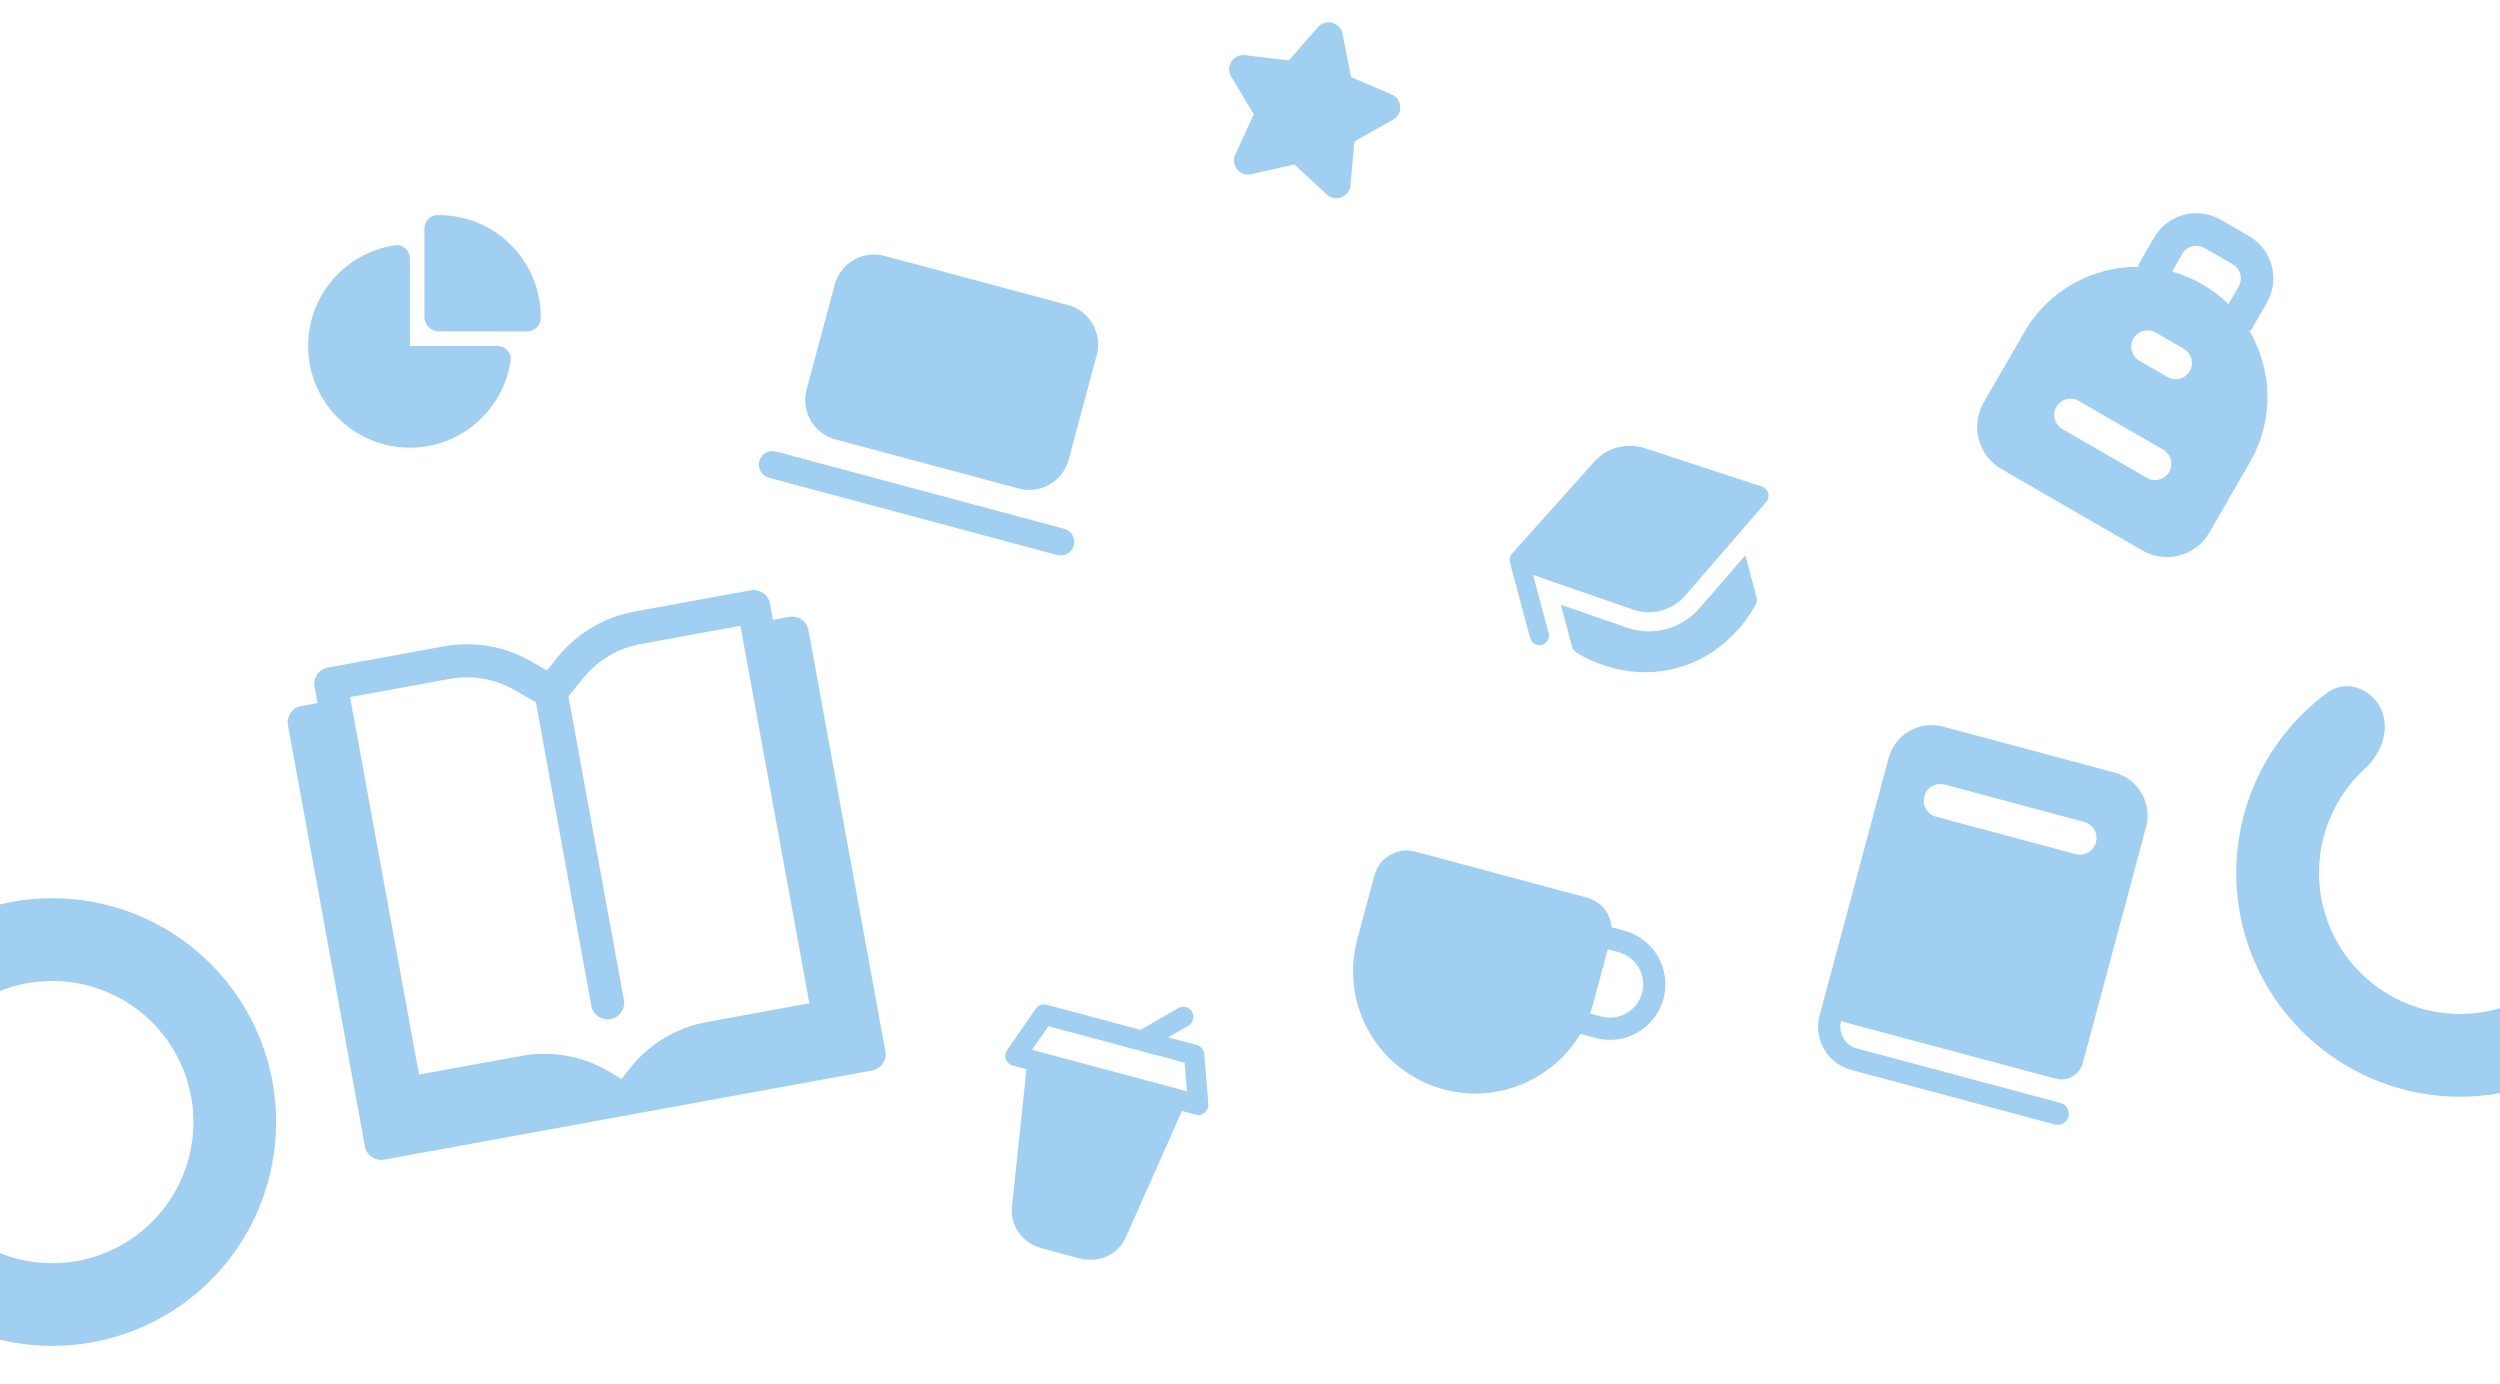<svg width="430" height="238" viewBox="0 0 430 238" fill="none" xmlns="http://www.w3.org/2000/svg">
<path d="M202.66 173.395C203.494 172.914 204.56 173.199 205.041 174.033C205.523 174.867 205.237 175.934 204.403 176.415L200.927 178.419L205.847 179.737C206.559 179.928 207.074 180.546 207.133 181.28L207.834 189.892C207.932 191.094 206.81 192.03 205.645 191.718L203.299 191.089L193.688 212.7C192.336 215.865 188.937 217.326 185.544 216.417L179.265 214.734C175.872 213.825 173.659 210.86 174.068 207.47L176.552 183.922L174.207 183.294C173.042 182.982 172.538 181.61 173.224 180.618L178.137 173.511C178.556 172.904 179.311 172.627 180.022 172.818L196.165 177.143L202.66 173.395ZM203.757 182.788L180.307 176.504L177.499 180.566L204.158 187.709L203.757 182.788Z" fill="#007ED9" fill-opacity="0.37"/>
<path d="M-11.813 169.5C-14.419 166.559 -14.17 161.995 -10.8 159.975C-6.583 157.446 -1.901 155.738 2.999 154.965C10.254 153.822 17.685 154.777 24.415 157.718C31.145 160.66 36.893 165.465 40.981 171.567C45.069 177.669 47.326 184.813 47.486 192.156C47.647 199.499 45.703 206.734 41.885 213.009C38.067 219.283 32.534 224.334 25.939 227.567C19.344 230.799 11.962 232.078 4.664 231.251C-0.266 230.693 -5.018 229.19 -9.341 226.849C-12.796 224.977 -13.243 220.428 -10.769 217.376V217.376C-8.295 214.324 -3.826 213.975 -0.189 215.462C1.866 216.302 4.037 216.86 6.265 217.112C10.865 217.633 15.519 216.827 19.677 214.79C23.834 212.752 27.323 209.568 29.73 205.612C32.136 201.657 33.362 197.095 33.261 192.466C33.16 187.837 31.737 183.334 29.16 179.487C26.582 175.64 22.959 172.611 18.716 170.756C14.474 168.902 9.789 168.3 5.215 169.021C3.001 169.37 0.856 170.023 -1.16 170.951C-4.729 172.596 -9.208 172.442 -11.813 169.5V169.5Z" fill="#007ED9" fill-opacity="0.37"/>
<path d="M452.773 160.468C456.483 161.761 458.496 165.864 456.543 169.274C454.594 172.677 452.129 175.774 449.224 178.45C444.568 182.741 438.925 185.816 432.796 187.405C426.668 188.993 420.242 189.046 414.088 187.558C407.934 186.07 402.242 183.087 397.516 178.874C392.79 174.66 389.176 169.346 386.994 163.403C384.813 157.459 384.13 151.069 385.008 144.799C385.886 138.529 388.296 132.572 392.026 127.456C394.353 124.264 397.148 121.461 400.306 119.136C403.47 116.806 407.777 118.337 409.486 121.875V121.875C411.195 125.413 409.609 129.606 406.715 132.264C405.541 133.343 404.471 134.54 403.524 135.838C401.173 139.063 399.653 142.819 399.1 146.772C398.547 150.724 398.977 154.753 400.352 158.5C401.727 162.247 404.006 165.597 406.985 168.253C409.964 170.909 413.552 172.789 417.432 173.727C421.311 174.665 425.363 174.632 429.226 173.631C433.09 172.629 436.647 170.69 439.582 167.986C440.764 166.897 441.83 165.698 442.768 164.407C445.079 161.229 449.062 159.174 452.773 160.468V160.468Z" fill="#007ED9" fill-opacity="0.37"/>
<path d="M70.5 44.5V59.5H85.5C86.881 59.5 88.019 60.626 87.824 61.992C86.614 70.477 79.319 77 70.5 77C60.835 77 53 69.165 53 59.5C53 50.681 59.523 43.386 68.007 42.176C69.374 41.981 70.5 43.119 70.5 44.5ZM75.5 37C84.964 37 92.673 44.512 92.99 53.898L93 54.5L92.997 54.84C92.975 55.989 92.058 56.857 90.939 56.984L90.655 57H75.5C74.218 57 73.161 56.035 73.017 54.792L73 54.5V39.345C73 38.101 73.916 37.027 75.159 37.003L75.5 37Z" fill="#007ED9" fill-opacity="0.37"/>
<path d="M143.566 48.969C144.567 45.235 148.405 43.019 152.14 44.02L183.693 52.474C187.427 53.475 189.643 57.313 188.643 61.047L183.812 79.078C182.811 82.812 178.972 85.028 175.238 84.028L143.685 75.573C139.951 74.573 137.734 70.734 138.735 67L143.566 48.969Z" fill="#007ED9" fill-opacity="0.37"/>
<path d="M133.462 77.665C132.217 77.332 130.937 78.07 130.604 79.315C130.27 80.56 131.009 81.839 132.254 82.173L181.838 95.459C183.083 95.792 184.362 95.053 184.696 93.809C185.029 92.564 184.29 91.285 183.046 90.951L133.462 77.665Z" fill="#007ED9" fill-opacity="0.37"/>
<path d="M368 45.898L367.699 45.724L370.499 40.875C372.819 36.857 377.956 35.48 381.974 37.8L386.824 40.6C390.842 42.92 392.218 48.057 389.898 52.075L387.098 56.924L386.798 56.751C390.851 63.503 391.215 72.195 386.998 79.499L379.998 91.623C377.678 95.64 372.541 97.017 368.523 94.697L344.275 80.697C340.257 78.378 338.88 73.24 341.2 69.223L348.2 57.099C352.417 49.795 360.126 45.764 368 45.898ZM375.349 43.675L373.596 46.711C375.377 47.207 377.124 47.933 378.799 48.9C380.474 49.866 381.976 51.017 383.296 52.311L385.049 49.275C385.822 47.935 385.363 46.223 384.024 45.45L379.174 42.65C377.835 41.877 376.122 42.335 375.349 43.675ZM366.949 58.224C366.176 59.563 366.635 61.276 367.974 62.049L372.824 64.849C374.163 65.622 375.876 65.163 376.649 63.824C377.422 62.485 376.963 60.772 375.624 59.999L370.774 57.199C369.435 56.426 367.722 56.885 366.949 58.224ZM357.524 68.948C356.185 68.175 354.473 68.634 353.699 69.973C352.926 71.312 353.385 73.025 354.724 73.798L369.274 82.198C370.613 82.971 372.325 82.512 373.098 81.173C373.872 79.834 373.413 78.121 372.074 77.348L357.524 68.948Z" fill="#007ED9" fill-opacity="0.37"/>
<path d="M243.433 146.484C240.374 145.664 237.23 147.48 236.41 150.539L233.442 161.616C230.436 172.833 237.093 184.362 248.309 187.367C257.605 189.858 267.116 185.712 271.811 177.834L274.422 178.534C279.52 179.9 284.761 176.874 286.127 171.776C287.493 166.677 284.467 161.437 279.369 160.071L277.207 159.492C277.024 157.137 275.385 155.046 272.973 154.399L243.433 146.484ZM276.533 163.269L278.38 163.763C281.439 164.583 283.254 167.727 282.434 170.786C281.615 173.845 278.47 175.661 275.411 174.841L273.482 174.324C273.7 173.731 273.893 173.122 274.06 172.5L276.533 163.269Z" fill="#007ED9" fill-opacity="0.37"/>
<path d="M56.392 114.819L76.316 111.179C81.522 110.228 86.897 111.156 91.445 113.805L94.054 115.324L95.958 112.98C99.275 108.895 103.976 106.127 109.182 105.176L129.126 101.533C130.671 101.251 132.153 102.274 132.435 103.818L132.946 106.615L135.743 106.104C137.288 105.822 138.769 106.845 139.051 108.389L152.282 180.82C152.564 182.365 151.54 183.845 149.995 184.127L66.071 199.457C64.526 199.739 63.045 198.716 62.763 197.172L49.532 124.741C49.25 123.197 50.274 121.716 51.819 121.434L54.617 120.923L54.106 118.126C53.824 116.582 54.847 115.101 56.392 114.819ZM127.351 107.637L110.203 110.769C106.319 111.479 102.827 113.542 100.373 116.564L97.768 119.771L107.306 171.985C107.588 173.529 106.564 175.01 105.019 175.292C103.474 175.574 101.993 174.551 101.711 173.007L92.177 120.811L88.581 118.718C85.218 116.759 81.222 116.063 77.338 116.772L60.212 119.901L72.072 184.832L89.74 181.605C94.587 180.719 99.582 181.514 103.925 183.842L104.915 184.407L106.887 185.598L108.318 183.785C111.375 179.89 115.639 177.165 120.412 176.032L121.522 175.799L139.211 172.568L127.351 107.637Z" fill="#007ED9" fill-opacity="0.37"/>
<path d="M274.221 79.41C276.397 76.978 279.806 76.065 282.906 77.083L303.066 83.704C303.589 83.875 303.991 84.297 304.137 84.826C304.284 85.356 304.156 85.924 303.796 86.34L289.821 102.47C287.622 105.008 284.099 105.952 280.926 104.854L263.683 98.885L266.369 108.907C266.603 109.783 266.083 110.684 265.207 110.919C264.33 111.154 263.43 110.633 263.195 109.757L259.793 97.062C259.779 97.008 259.767 96.955 259.758 96.901C259.738 96.846 259.72 96.79 259.705 96.732C259.567 96.2 259.704 95.634 260.071 95.224L274.221 79.41Z" fill="#007ED9" fill-opacity="0.37"/>
<path d="M270.393 111.23L268.46 104.015L279.851 107.959C284.294 109.496 289.226 108.175 292.305 104.621L300.197 95.511L302.13 102.726C302.231 103.103 302.195 103.503 302.028 103.855C302.028 103.855 302.028 103.855 300.543 103.151L302.028 103.855L302.025 103.861L302.021 103.87L302.008 103.897L301.965 103.982C301.929 104.053 301.878 104.152 301.811 104.275C301.677 104.522 301.48 104.867 301.216 105.284C300.69 106.116 299.895 107.243 298.803 108.448C296.623 110.856 293.219 113.618 288.388 114.912C283.557 116.207 279.228 115.517 276.136 114.522C274.588 114.024 273.335 113.446 272.463 112.988C272.027 112.759 271.684 112.558 271.444 112.412C271.325 112.339 271.231 112.279 271.164 112.235L271.084 112.183L271.06 112.166L271.052 112.16L271.048 112.158L271.98 110.805C271.046 112.157 271.048 112.158 271.048 112.158C270.728 111.937 270.494 111.607 270.393 111.23Z" fill="#007ED9" fill-opacity="0.37"/>
<path d="M334.2 124.977C330.124 123.885 325.934 126.304 324.842 130.38L312.977 174.66C311.885 178.735 314.304 182.925 318.38 184.017L353.435 193.41C354.453 193.683 355.501 193.078 355.774 192.059C356.047 191.04 355.442 189.993 354.423 189.72L319.369 180.327C317.331 179.781 316.121 177.686 316.667 175.648L353.567 185.536C355.605 186.082 357.7 184.872 358.246 182.834L369.122 142.245C370.214 138.169 367.795 133.979 363.719 132.887L334.2 124.977ZM334.495 134.944L358.48 141.371C360.008 141.78 360.915 143.351 360.506 144.88C360.096 146.408 358.525 147.315 356.997 146.906L333.012 140.479C331.484 140.069 330.577 138.498 330.986 136.97C331.396 135.441 332.967 134.534 334.495 134.944Z" fill="#007ED9" fill-opacity="0.37"/>
<path d="M226.702 4.663C228.027 3.153 230.508 3.818 230.901 5.788L232.387 13.25L239.378 16.256C241.223 17.05 241.357 19.614 239.605 20.596L232.967 24.317L232.269 31.893C232.084 33.893 229.687 34.814 228.211 33.451L222.622 28.288L215.2 29.965C213.241 30.407 211.625 28.411 212.465 26.587L215.648 19.676L211.76 13.135C210.733 11.409 212.132 9.255 214.127 9.49L221.684 10.382L226.702 4.663Z" fill="#007ED9" fill-opacity="0.37"/>
</svg>

